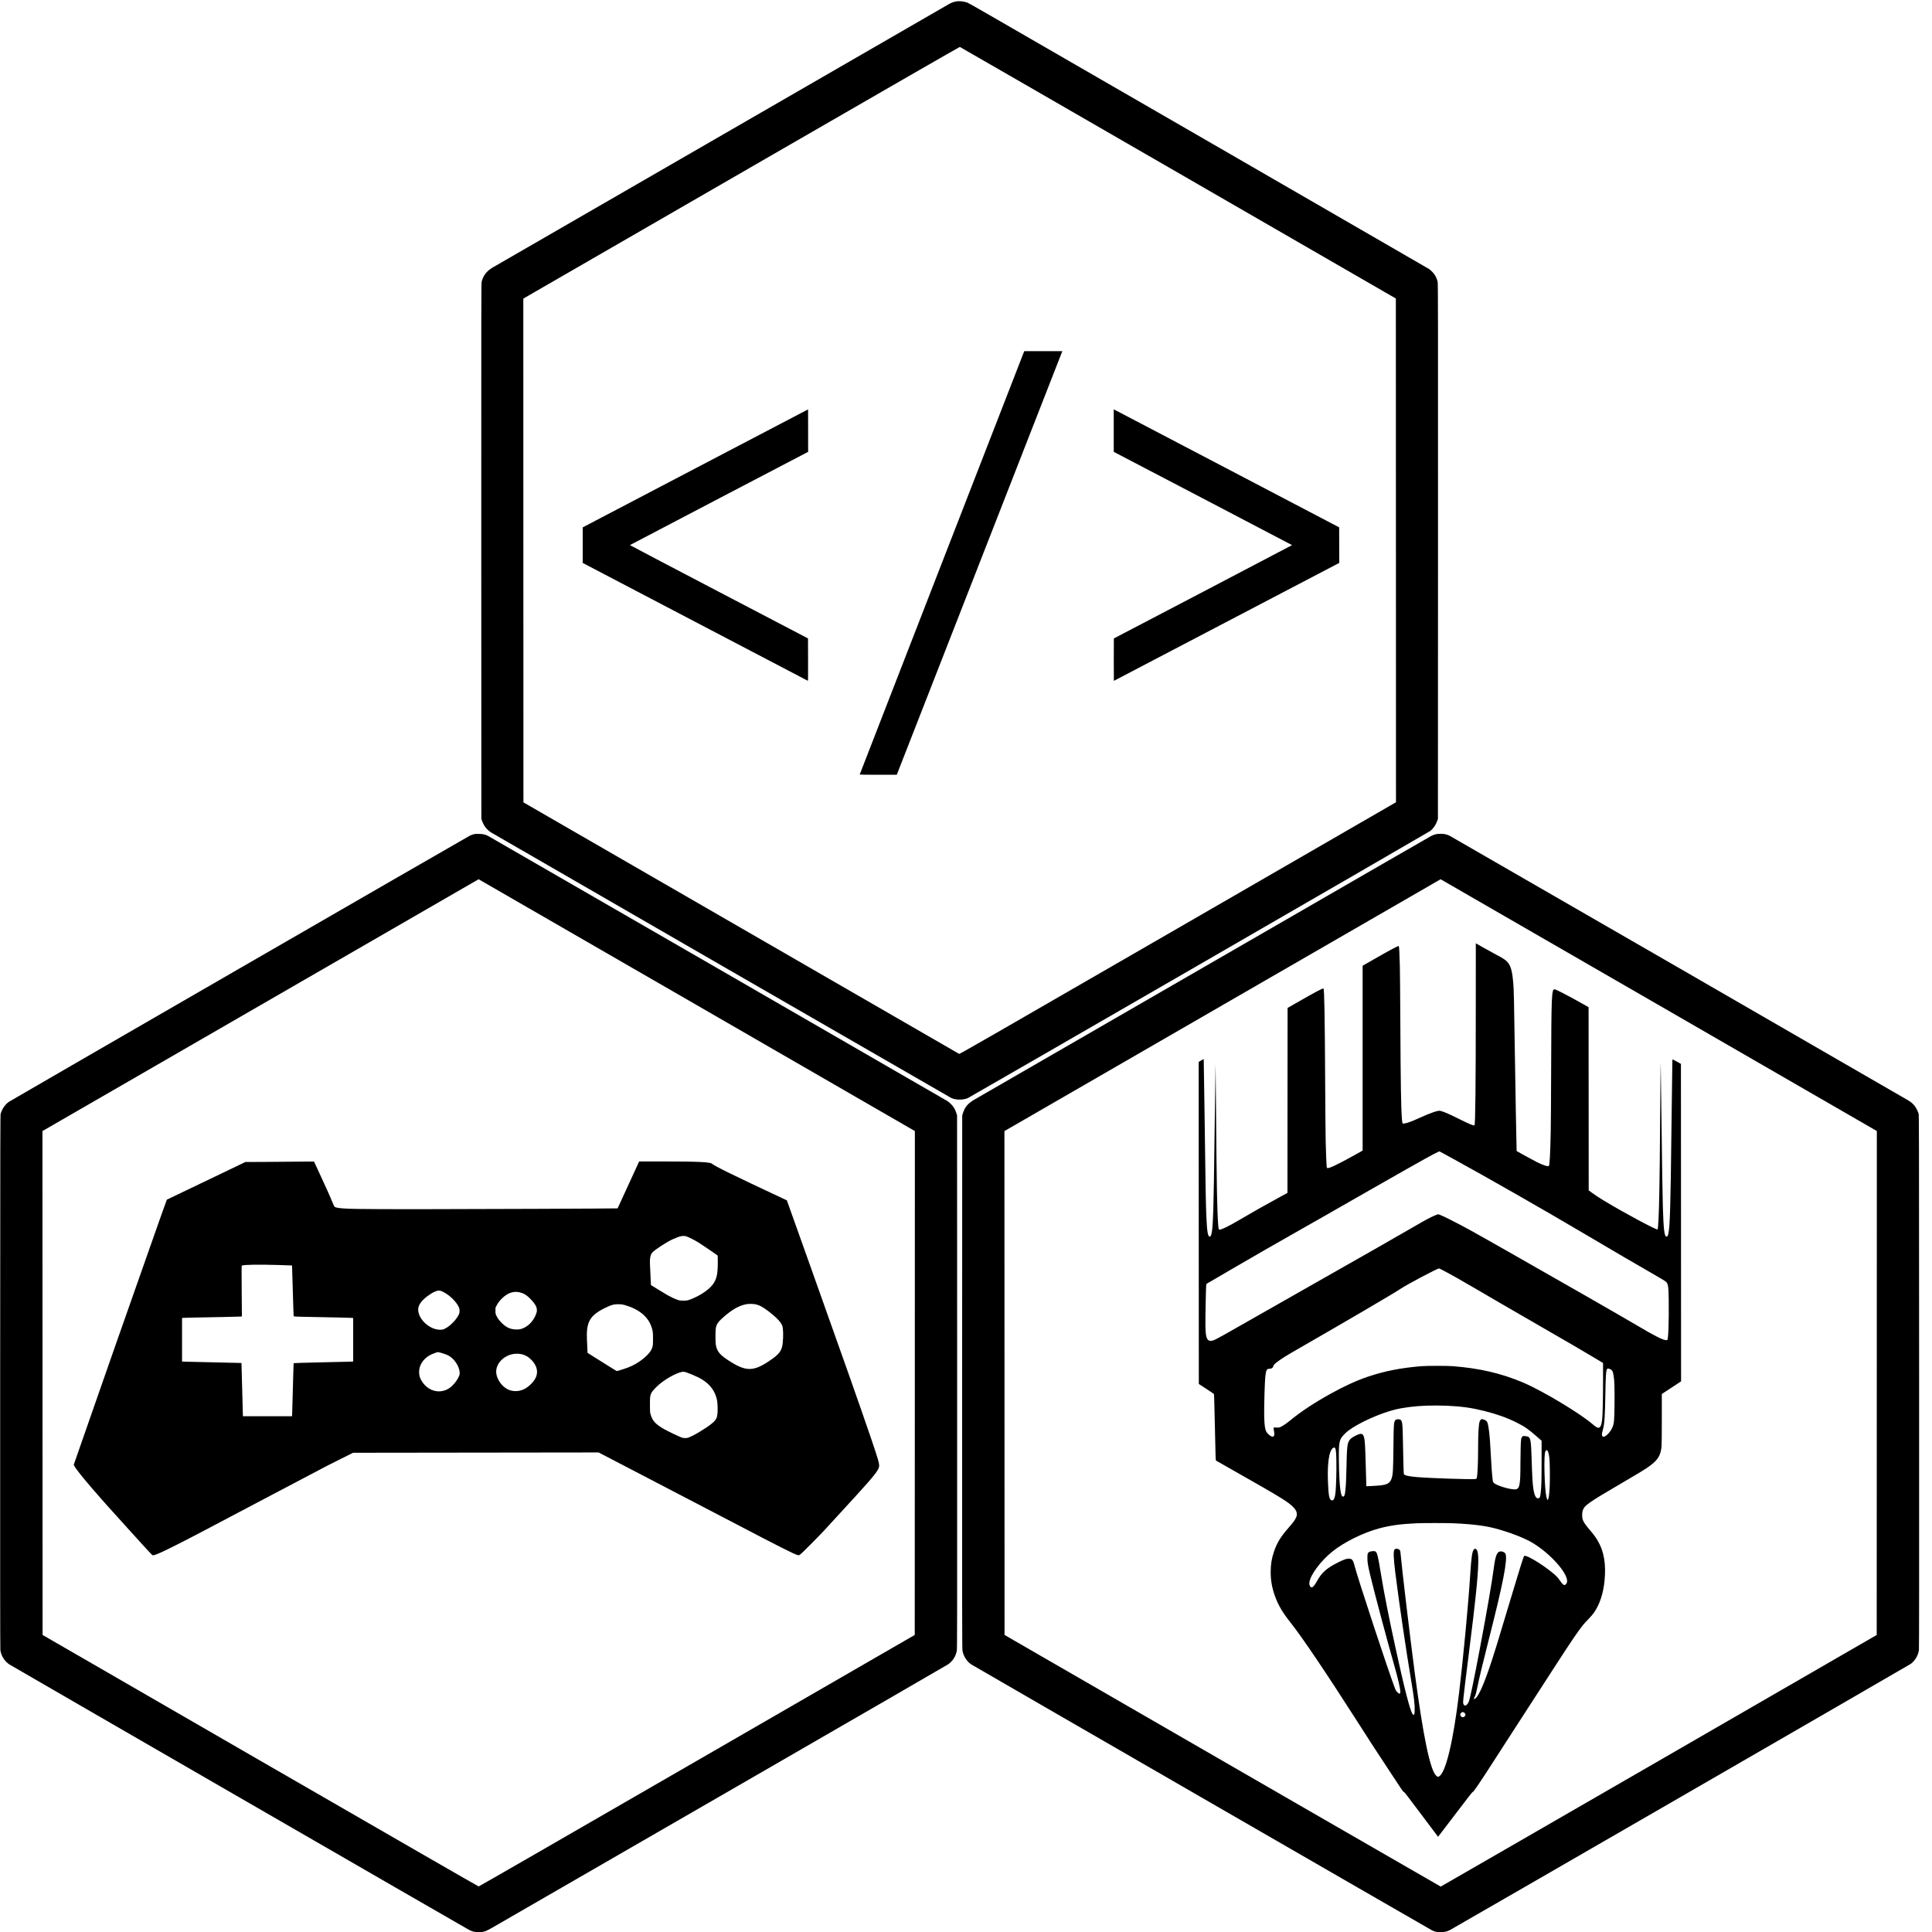 <?xml version="1.0" encoding="UTF-8" standalone="no"?>
<!-- Created with Inkscape (http://www.inkscape.org/) -->

<svg
   width="3840px"
   height="3840px"
   viewBox="0 0 3840 3840"
   version="1.1"
   id="SVGRoot"
   sodipodi:docname="astralhive_logo.svg"
   inkscape:version="1.1.2 (0a00cf5339, 2022-02-04)"
   xmlns:inkscape="http://www.inkscape.org/namespaces/inkscape"
   xmlns:sodipodi="http://sodipodi.sourceforge.net/DTD/sodipodi-0.dtd"
   xmlns="http://www.w3.org/2000/svg"
   xmlns:svg="http://www.w3.org/2000/svg">
  <sodipodi:namedview
     id="namedview157722"
     pagecolor="#505050"
     bordercolor="#eeeeee"
     borderopacity="1"
     inkscape:pageshadow="0"
     inkscape:pageopacity="0"
     inkscape:pagecheckerboard="0"
     inkscape:document-units="px"
     showgrid="false"
     inkscape:zoom="0.20283687"
     inkscape:cx="4619.4757"
     inkscape:cy="2366.4336"
     inkscape:window-width="3440"
     inkscape:window-height="1299"
     inkscape:window-x="3360"
     inkscape:window-y="661"
     inkscape:window-maximized="1"
     inkscape:current-layer="layer1" />
  <defs
     id="defs157717" />
  <g
     inkscape:label="Layer 1"
     inkscape:groupmode="layer"
     id="layer1">
    <g
       transform="matrix(0.051,0,0,-0.051,0.227,3840.536)"
       fill="#000000"
       stroke="none"
       id="g157766">
      <path
         d="m 37245,75246 c -102,-21 -178,-50 -280,-108 -129,-73 -17649,-10188 -17775,-10262 -228,-134 -373,-324 -424,-558 -15,-67 -16,-959 -14,-10498 l 3,-10425 24,-70 c 71,-211 192,-364 376,-475 237,-142 17869,-10317 17914,-10337 186,-83 456,-84 646,-3 93,40 17965,10364 18026,10413 119,96 217,242 271,402 l 23,70 3,10425 c 2,9539 1,10431 -14,10498 -20,92 -61,193 -109,268 -49,76 -155,186 -225,234 -30,20 -3491,2021 -7690,4445 -4199,2424 -7878,4548 -8175,4720 -297,171 -882,509 -1299,750 -418,242 -785,449 -816,462 -140,56 -328,76 -465,49 z m 7722,-6132 c 4151,-2397 7971,-4602 8488,-4900 l 940,-543 3,-9815 2,-9816 -22,-14 c -13,-8 -3838,-2218 -8502,-4910 -7509,-4336 -8481,-4894 -8500,-4884 -23,12 -15154,8747 -15466,8928 -63,37 -308,179 -545,315 -236,137 -551,318 -700,404 l -270,156 -3,9816 -2,9816 412,239 c 227,131 625,360 883,509 1305,753 3048,1760 9100,5254 3833,2214 6607,3810 6617,3807 9,-2 3414,-1965 7565,-4362 z"
         id="path157750" />
      <path
         d="m 39902,61593 c -5,-16 -1448,-3726 -3206,-8247 -1758,-4520 -3196,-8222 -3196,-8227 0,-5 301,-9 723,-9 l 722,1 2965,7586 c 1631,4173 3083,7888 3226,8255 l 261,668 h -742 -743 z"
         id="path157752" />
      <path
         d="m 27095,57051 -4390,-2299 v -693 -693 l 4380,-2294 c 2409,-1262 4386,-2296 4393,-2299 10,-4 12,162 10,823 l -3,828 -3472,1815 c -1909,999 -3470,1818 -3468,1822 2,3 1566,822 3474,1820 l 3471,1814 v 828 c 0,455 -1,827 -2,827 -2,0 -1978,-1035 -4393,-2299 z"
         id="path157754" />
      <path
         d="m 43400,58523 1,-828 3474,-1815 c 1911,-998 3474,-1817 3475,-1820 0,-3 -1563,-822 -3472,-1821 l -3473,-1816 -3,-827 c -1,-454 0,-826 3,-826 6,0 8731,4567 8763,4586 l 22,15 -2,691 -3,691 -4275,2239 c -2351,1231 -4328,2265 -4392,2299 l -118,60 z"
         id="path157756" />
      <path
         d="m 18450,42790 c -41,-11 -106,-35 -145,-54 C 18204,42689 395,32405 335,32360 188,32250 81,32094 23,31905 6,31847 5,31478 2,21460 0,13808 2,11054 10,10995 42,10771 173,10563 363,10437 449,10379 18108,182 18265,99 c 138,-73 222,-93 385,-93 110,0 150,4 213,22 102,29 141,49 527,272 179,103 847,489 1485,857 638,369 4495,2595 8570,4947 4076,2353 7447,4302 7492,4333 183,122 310,318 348,539 14,80 15,1184 13,10474 l -3,10385 -28,88 c -33,105 -65,171 -122,252 -55,78 -165,182 -241,227 -150,91 -17840,10301 -17891,10327 -114,57 -185,73 -343,77 -122,4 -157,1 -220,-16 z m 8700,-6657 8500,-4908 -2,-9819 -3,-9819 -8485,-4900 C 22057,3739 18665,1786 18650,1786 c -15,0 -3371,1933 -8510,4900 l -8485,4901 -3,9819 -2,9819 742,429 c 409,236 1112,642 1563,902 451,261 3941,2276 7755,4478 3814,2203 6936,4005 6938,4005 1,1 3827,-2207 8502,-4906 z"
         id="path157758" />
      <path
         d="m 11265,30030 c -247,-4 -732,-8 -1077,-9 l -627,-1 -801,-385 c -441,-212 -1129,-541 -1528,-732 -400,-190 -730,-349 -734,-352 -4,-4 -89,-238 -189,-521 -99,-283 -399,-1134 -666,-1890 -783,-2220 -1585,-4508 -2123,-6055 -153,-440 -362,-1040 -465,-1333 l -186,-533 21,-42 c 102,-209 920,-1164 2130,-2487 113,-124 363,-398 554,-610 289,-319 354,-386 378,-388 67,-7 285,86 798,343 593,296 911,463 3895,2040 1152,609 1605,847 2100,1105 72,37 328,167 570,287 l 440,220 4785,6 4785,6 485,-253 c 267,-140 688,-358 935,-486 521,-270 1567,-815 3320,-1730 1795,-937 1939,-1012 2380,-1235 397,-200 587,-288 656,-300 31,-6 42,-2 90,35 72,56 673,660 930,935 210,225 769,835 1234,1345 719,790 884,1000 902,1147 12,105 -43,296 -322,1113 -460,1346 -1065,3062 -2439,6915 l -835,2340 -178,83 c -1901,890 -2641,1253 -2739,1343 -72,66 -550,89 -1894,89 h -946 l -154,-337 c -199,-437 -681,-1487 -685,-1491 -7,-8 -5893,-32 -7765,-32 -2387,0 -2907,9 -3147,55 -111,21 -126,32 -163,122 -141,343 -317,737 -598,1338 l -159,340 -259,1 c -142,0 -461,-3 -709,-6 z m 15497,-2916 c 104,-37 324,-151 471,-243 124,-77 685,-459 720,-489 15,-14 17,-38 17,-241 -1,-473 -35,-650 -166,-854 -129,-201 -449,-434 -805,-585 -180,-77 -224,-87 -374,-86 -114,0 -140,4 -215,28 -102,34 -249,102 -391,181 -79,44 -647,390 -655,398 -1,1 -9,171 -18,377 -9,206 -18,414 -21,462 -11,196 20,344 90,426 87,103 559,412 788,516 296,134 422,159 559,110 z M 10844,26005 c 291,-8 531,-16 533,-19 2,-2 16,-446 30,-987 21,-776 29,-986 39,-995 9,-7 125,-13 331,-17 1071,-20 1904,-39 1941,-43 l 42,-5 v -848 -849 l -172,-6 c -95,-3 -616,-16 -1158,-27 -542,-12 -987,-25 -990,-30 -3,-4 -16,-412 -28,-906 -13,-494 -26,-958 -29,-1030 l -6,-133 h -957 -957 l -6,198 c -4,108 -16,575 -28,1037 -12,462 -22,841 -23,841 -1,1 -446,11 -991,23 -544,11 -1065,24 -1157,27 l -168,6 v 849 848 l 33,5 c 17,3 167,7 332,10 704,11 1922,38 1944,42 l 24,5 -8,988 c -7,960 -7,989 11,994 123,37 617,44 1418,22 z m 6414,-1043 c 256,-128 512,-374 615,-592 27,-56 31,-76 32,-150 0,-76 -4,-93 -33,-154 -94,-199 -343,-449 -542,-545 -65,-31 -87,-36 -160,-39 -376,-15 -810,337 -871,708 -30,180 51,342 261,526 90,78 254,190 336,229 162,78 235,81 362,17 z m 2970,-18 c 157,-32 278,-101 418,-239 114,-112 208,-234 243,-316 15,-33 26,-82 29,-124 4,-60 0,-84 -26,-158 -81,-237 -261,-448 -466,-547 -118,-57 -197,-73 -336,-67 -204,8 -359,78 -522,235 -112,108 -170,184 -222,292 -41,85 -41,86 -41,201 v 116 l 42,84 c 54,107 121,195 223,292 209,201 430,278 658,231 z m 9194,-468 c 159,-30 294,-101 520,-272 300,-228 484,-420 539,-563 39,-105 48,-395 19,-676 -32,-308 -134,-441 -546,-715 -594,-394 -886,-396 -1500,-8 -409,257 -520,390 -564,672 -14,88 -14,526 0,612 26,162 84,253 263,414 353,316 618,471 912,534 91,19 263,20 357,2 z m -5072,-34 c 552,-160 908,-454 1039,-860 49,-151 56,-209 56,-457 0,-244 -6,-290 -52,-395 -64,-146 -253,-336 -498,-501 -182,-123 -347,-199 -609,-284 -127,-41 -237,-75 -245,-75 -15,0 -205,116 -777,477 l -371,234 -7,162 c -4,89 -11,248 -16,352 -32,686 112,942 693,1230 251,125 364,156 552,151 108,-3 148,-9 235,-34 z m -7110,-1877 c 80,-25 173,-59 208,-76 249,-122 462,-442 462,-695 0,-63 -5,-80 -44,-160 -61,-124 -134,-224 -236,-324 -91,-90 -160,-136 -260,-177 -315,-127 -667,-19 -885,271 -110,146 -157,276 -156,432 0,256 142,485 396,642 71,43 297,131 340,132 17,0 95,-20 175,-45 z m 3118,-45 c 141,-40 258,-114 368,-234 191,-207 247,-432 159,-647 -74,-183 -290,-396 -491,-485 -205,-90 -438,-86 -624,12 -215,113 -396,365 -431,599 -51,340 226,677 631,766 110,25 281,20 388,-11 z m 6392,-702 c 91,-29 351,-138 462,-194 363,-182 590,-428 692,-752 46,-145 59,-257 59,-477 -1,-330 -32,-407 -224,-566 -226,-188 -727,-488 -924,-554 -71,-23 -170,-21 -252,5 -87,29 -553,252 -691,331 -336,193 -460,333 -525,587 -20,79 -22,112 -22,367 0,305 5,341 57,454 36,77 201,252 350,371 314,253 770,477 923,453 17,-2 59,-14 95,-25 z"
         id="path157760" />
      <path
         d="m 55981,42799 c -63,-12 -138,-38 -196,-67 -27,-13 -835,-478 -1795,-1032 -7230,-4174 -15928,-9195 -16035,-9258 -238,-140 -359,-286 -432,-519 l -28,-88 -3,-10385 c -2,-9290 -1,-10394 13,-10474 36,-210 168,-419 335,-533 80,-54 17893,-10335 17965,-10369 118,-55 184,-68 335,-68 153,0 241,19 359,78 129,65 17917,10339 17969,10379 164,125 283,328 312,532 8,59 10,2813 8,10465 -3,9961 -4,10387 -21,10445 -10,33 -40,105 -67,160 -74,151 -176,259 -335,354 -251,151 -17821,10290 -17879,10317 -113,54 -211,74 -345,73 -64,-1 -136,-5 -160,-10 z m 8660,-6666 8499,-4907 -2,-9820 -3,-9820 -8490,-4903 C 59976,3987 56150,1781 56143,1780 c -8,0 -10898,6282 -15488,8935 -165,96 -572,331 -905,523 l -605,349 -2,9819 -3,9819 788,454 c 1613,932 2706,1563 9377,5415 3757,2170 6832,3945 6834,3945 1,1 3828,-2207 8502,-4906 z"
         id="path157762" />
      <path
         d="m 57510,36153 c 0,-3126 -17,-4683 -51,-4703 -35,-22 -205,48 -634,263 -387,193 -582,276 -712,302 -79,16 -394,-93 -768,-265 -377,-173 -573,-240 -676,-231 -21,1 -26,28 -39,191 -33,422 -49,1400 -60,3665 -5,1051 -14,2083 -20,2295 -12,453 -27,751 -41,765 -18,18 -326,-145 -1016,-542 l -393,-225 v -3602 -3602 l -417,-232 c -560,-310 -874,-459 -949,-450 -27,3 -29,6 -36,63 -10,91 -27,524 -38,970 -6,220 -14,1228 -20,2240 -13,2657 -32,3691 -67,3726 -20,19 -323,-141 -963,-509 l -435,-249 -3,-3604 -2,-3604 -303,-165 c -544,-296 -1128,-626 -1587,-898 -389,-231 -696,-380 -762,-370 -28,4 -34,28 -47,186 -42,512 -62,1576 -86,4531 -7,958 -15,1745 -17,1746 -2,2 -16,-978 -31,-2178 -30,-2336 -41,-2962 -57,-3482 -25,-797 -58,-1058 -134,-1073 -76,-15 -110,175 -136,758 -23,517 -33,1116 -75,4284 -14,1028 -27,1871 -29,1874 -3,2 -48,-21 -100,-52 l -96,-57 2,-6275 3,-6276 289,-188 c 158,-104 293,-193 299,-199 8,-8 20,-403 39,-1299 25,-1197 28,-1288 45,-1300 9,-7 333,-191 718,-409 1795,-1016 2100,-1203 2301,-1415 95,-100 128,-169 128,-264 0,-64 -4,-81 -42,-157 -50,-101 -109,-179 -294,-390 -295,-336 -444,-583 -558,-926 -89,-270 -123,-482 -124,-776 0,-341 50,-618 171,-955 122,-340 298,-639 599,-1015 438,-549 1400,-1974 2602,-3855 515,-806 697,-1087 1142,-1760 234,-355 476,-721 537,-815 90,-137 117,-171 140,-177 23,-6 149,-169 678,-877 358,-479 652,-870 655,-870 3,0 302,391 665,870 458,604 667,872 683,876 26,6 50,38 218,283 150,219 358,537 667,1020 132,206 331,515 442,685 111,171 373,576 582,900 209,325 521,808 695,1075 173,267 460,710 638,985 593,918 874,1331 1062,1563 34,43 131,147 214,233 109,113 173,189 227,270 210,316 342,717 392,1193 70,675 -17,1178 -281,1616 -76,126 -166,246 -309,410 -140,161 -226,288 -257,379 -29,85 -31,253 -4,346 62,208 192,300 1536,1087 627,367 800,471 950,571 429,287 554,467 589,854 7,78 11,462 11,1081 v 960 l 188,123 c 103,67 271,178 375,246 l 187,124 -2,6185 -3,6186 -159,89 c -88,49 -163,89 -168,89 -4,0 -8,-53 -8,-117 0,-168 -47,-3722 -60,-4503 -30,-1855 -61,-2290 -165,-2290 -85,0 -118,266 -145,1165 -14,497 -27,1289 -55,3510 -14,1089 -26,2021 -28,2070 -3,116 -15,-1040 -27,-2665 -15,-1920 -32,-2898 -61,-3450 -10,-195 -24,-338 -34,-349 -35,-34 -1312,650 -2075,1112 -229,139 -314,195 -472,309 l -138,100 -2,3570 -3,3570 -265,150 c -532,301 -1011,548 -1062,548 -114,0 -124,-249 -132,-3175 -3,-1039 -10,-2108 -16,-2375 -17,-835 -41,-1283 -70,-1330 -26,-42 -217,18 -482,151 -94,47 -762,413 -777,425 -4,3 -54,2731 -70,3869 -33,2169 -37,2360 -61,2675 -30,387 -83,616 -176,756 -80,121 -186,197 -499,359 -93,49 -298,161 -455,250 -157,89 -295,167 -307,174 l -23,12 z m -880,-6011 c 1261,-689 3744,-2108 5083,-2904 785,-467 2434,-1430 2957,-1728 118,-67 232,-138 253,-158 84,-82 99,-177 106,-707 11,-802 -13,-1523 -54,-1563 -3,-4 -26,-6 -49,-5 -127,5 -399,141 -1071,536 -728,429 -3010,1737 -4965,2847 -1008,572 -1431,811 -1635,922 -510,278 -1003,527 -1143,578 l -64,23 -67,-21 c -90,-29 -375,-171 -551,-274 -511,-300 -2347,-1347 -5520,-3148 -613,-348 -1402,-797 -1754,-997 -817,-466 -871,-493 -980,-493 -69,0 -107,25 -140,92 -43,90 -57,204 -63,513 -5,246 22,1571 32,1601 2,7 45,36 97,65 51,29 208,120 348,202 140,82 347,204 460,270 706,413 2023,1170 2745,1577 627,354 1490,846 2130,1215 1104,636 2864,1631 3080,1741 218,111 220,112 250,97 16,-9 248,-135 515,-281 z m -387,-4351 c 259,-134 796,-436 1262,-711 643,-378 1184,-693 2540,-1475 1221,-704 1486,-859 1988,-1158 l 437,-261 v -611 c -1,-783 -15,-1421 -35,-1590 -42,-362 -121,-407 -355,-200 -475,420 -1969,1318 -2725,1638 -851,360 -1683,554 -2740,639 -209,17 -1005,17 -1215,0 -795,-64 -1438,-189 -2090,-409 -441,-148 -928,-370 -1465,-669 -642,-357 -1162,-701 -1585,-1050 -123,-101 -274,-203 -357,-241 -58,-27 -86,-29 -223,-21 -44,3 -45,2 -48,-30 -2,-18 4,-64 12,-102 30,-129 15,-211 -40,-224 -66,-17 -219,107 -269,216 -59,131 -80,422 -71,973 13,730 33,1152 62,1295 27,129 54,160 142,160 79,0 135,36 148,94 10,48 47,90 147,168 160,124 359,248 847,528 1741,999 3737,2169 3950,2315 242,167 1446,805 1518,805 7,0 81,-35 165,-79 z m 6503,-3845 c 85,-40 111,-91 139,-275 29,-188 37,-464 32,-1056 -6,-693 -15,-792 -92,-961 -76,-168 -250,-344 -338,-344 -67,0 -78,99 -28,261 65,212 87,513 101,1393 11,710 27,944 67,989 22,23 58,21 119,-7 z m -6346,-1426 c 568,-27 955,-82 1450,-206 480,-120 881,-264 1243,-445 318,-159 465,-260 769,-527 l 213,-187 v -800 c -1,-801 -8,-1022 -40,-1268 -17,-129 -29,-158 -72,-170 -45,-13 -78,-2 -108,38 -88,115 -135,445 -155,1080 -27,876 -36,1029 -66,1150 -29,112 -68,141 -204,152 -77,6 -79,5 -108,-24 -20,-19 -34,-47 -42,-83 -17,-78 -29,-475 -30,-972 0,-854 -32,-998 -220,-998 -234,0 -739,160 -824,260 -14,17 -26,35 -26,38 0,4 -4,34 -10,67 -24,153 -57,592 -85,1160 -28,561 -65,895 -116,1059 -22,72 -39,89 -134,132 -88,41 -135,24 -170,-59 -43,-104 -64,-456 -65,-1087 0,-543 -22,-1012 -51,-1122 -9,-36 -11,-37 -67,-44 -172,-21 -1740,31 -2277,76 -308,26 -480,66 -499,117 -8,20 -21,473 -36,1293 -10,550 -18,678 -48,759 -25,64 -56,84 -136,84 -80,0 -110,-18 -136,-76 -36,-82 -41,-185 -50,-1017 -10,-913 -18,-1054 -71,-1213 -63,-186 -173,-249 -489,-277 -141,-12 -491,-32 -495,-28 -2,2 -10,289 -19,638 -24,919 -36,1139 -73,1270 -44,159 -108,172 -328,64 -167,-82 -247,-158 -285,-269 -45,-131 -56,-283 -70,-955 -10,-484 -21,-710 -46,-934 -16,-143 -28,-184 -65,-210 -113,-79 -168,332 -185,1379 -9,571 10,762 89,894 47,79 178,214 287,295 402,300 1215,667 1805,814 324,81 783,139 1230,155 205,8 621,6 815,-3 z m -4365,-1663 c 27,-64 37,-187 42,-522 6,-342 -9,-907 -28,-1130 -26,-295 -74,-402 -165,-369 -85,30 -114,185 -135,717 -23,591 19,1025 121,1226 35,70 80,111 121,111 24,0 33,-6 44,-33 z m 8249,-73 c 42,-16 76,-129 96,-319 17,-162 24,-843 11,-1095 -17,-325 -44,-506 -79,-518 -34,-11 -72,181 -96,478 -26,310 -40,916 -27,1147 11,210 21,263 52,294 21,21 21,21 43,13 z m -3659,-2844 c 838,-38 1323,-104 1800,-245 554,-163 1025,-353 1315,-530 672,-408 1332,-1143 1330,-1480 -1,-85 -67,-167 -121,-150 -38,13 -92,69 -161,173 -80,120 -153,194 -330,336 -383,308 -909,626 -1036,626 -28,0 -32,-5 -50,-52 -39,-104 -123,-369 -231,-728 -60,-201 -175,-581 -256,-845 -80,-264 -223,-736 -317,-1050 -201,-676 -319,-1056 -435,-1410 -279,-850 -491,-1343 -629,-1464 -43,-38 -79,-42 -69,-8 4,12 15,36 25,52 38,62 62,144 100,334 68,346 222,987 469,1959 548,2153 728,3080 638,3293 -20,49 -107,93 -183,93 -144,0 -211,-160 -274,-659 -63,-495 -260,-1638 -536,-3100 -240,-1271 -379,-1941 -433,-2086 -57,-150 -159,-211 -204,-122 -38,75 -48,-18 198,1953 158,1262 216,1752 269,2255 131,1235 137,1745 25,1839 -38,32 -59,33 -87,3 -74,-79 -105,-288 -152,-1027 -70,-1115 -268,-3205 -431,-4570 -224,-1871 -515,-3093 -773,-3251 -50,-30 -74,-24 -127,30 -233,241 -495,1506 -823,3961 -167,1252 -513,4156 -556,4670 -12,143 -21,163 -87,192 -52,23 -113,20 -143,-7 -58,-52 -52,-307 21,-895 140,-1131 425,-3070 634,-4305 98,-581 132,-880 123,-1098 -6,-157 -33,-195 -85,-118 -99,147 -314,980 -658,2556 -262,1200 -440,2100 -566,2865 -131,794 -156,891 -242,919 -44,15 -179,-3 -221,-28 -63,-39 -71,-68 -70,-241 0,-170 16,-264 110,-665 139,-591 670,-2589 921,-3460 163,-571 257,-976 251,-1091 -3,-57 -4,-59 -32,-62 -24,-3 -38,6 -85,55 -47,48 -63,74 -93,153 -275,721 -1467,4341 -1579,4795 -49,202 -100,259 -224,257 -82,-1 -188,-38 -380,-132 -478,-235 -674,-409 -871,-774 -68,-125 -146,-216 -186,-216 -60,0 -105,90 -94,190 30,289 441,843 896,1207 459,368 1179,726 1805,898 427,117 840,175 1465,204 248,12 1184,12 1435,1 z m 425,-7375 c 38,-20 63,-68 55,-105 -9,-41 -58,-80 -100,-80 -42,0 -91,39 -100,80 -11,52 41,120 93,120 13,0 36,-7 52,-15 z"
         id="path157764" />
    </g>
  </g>
</svg>
